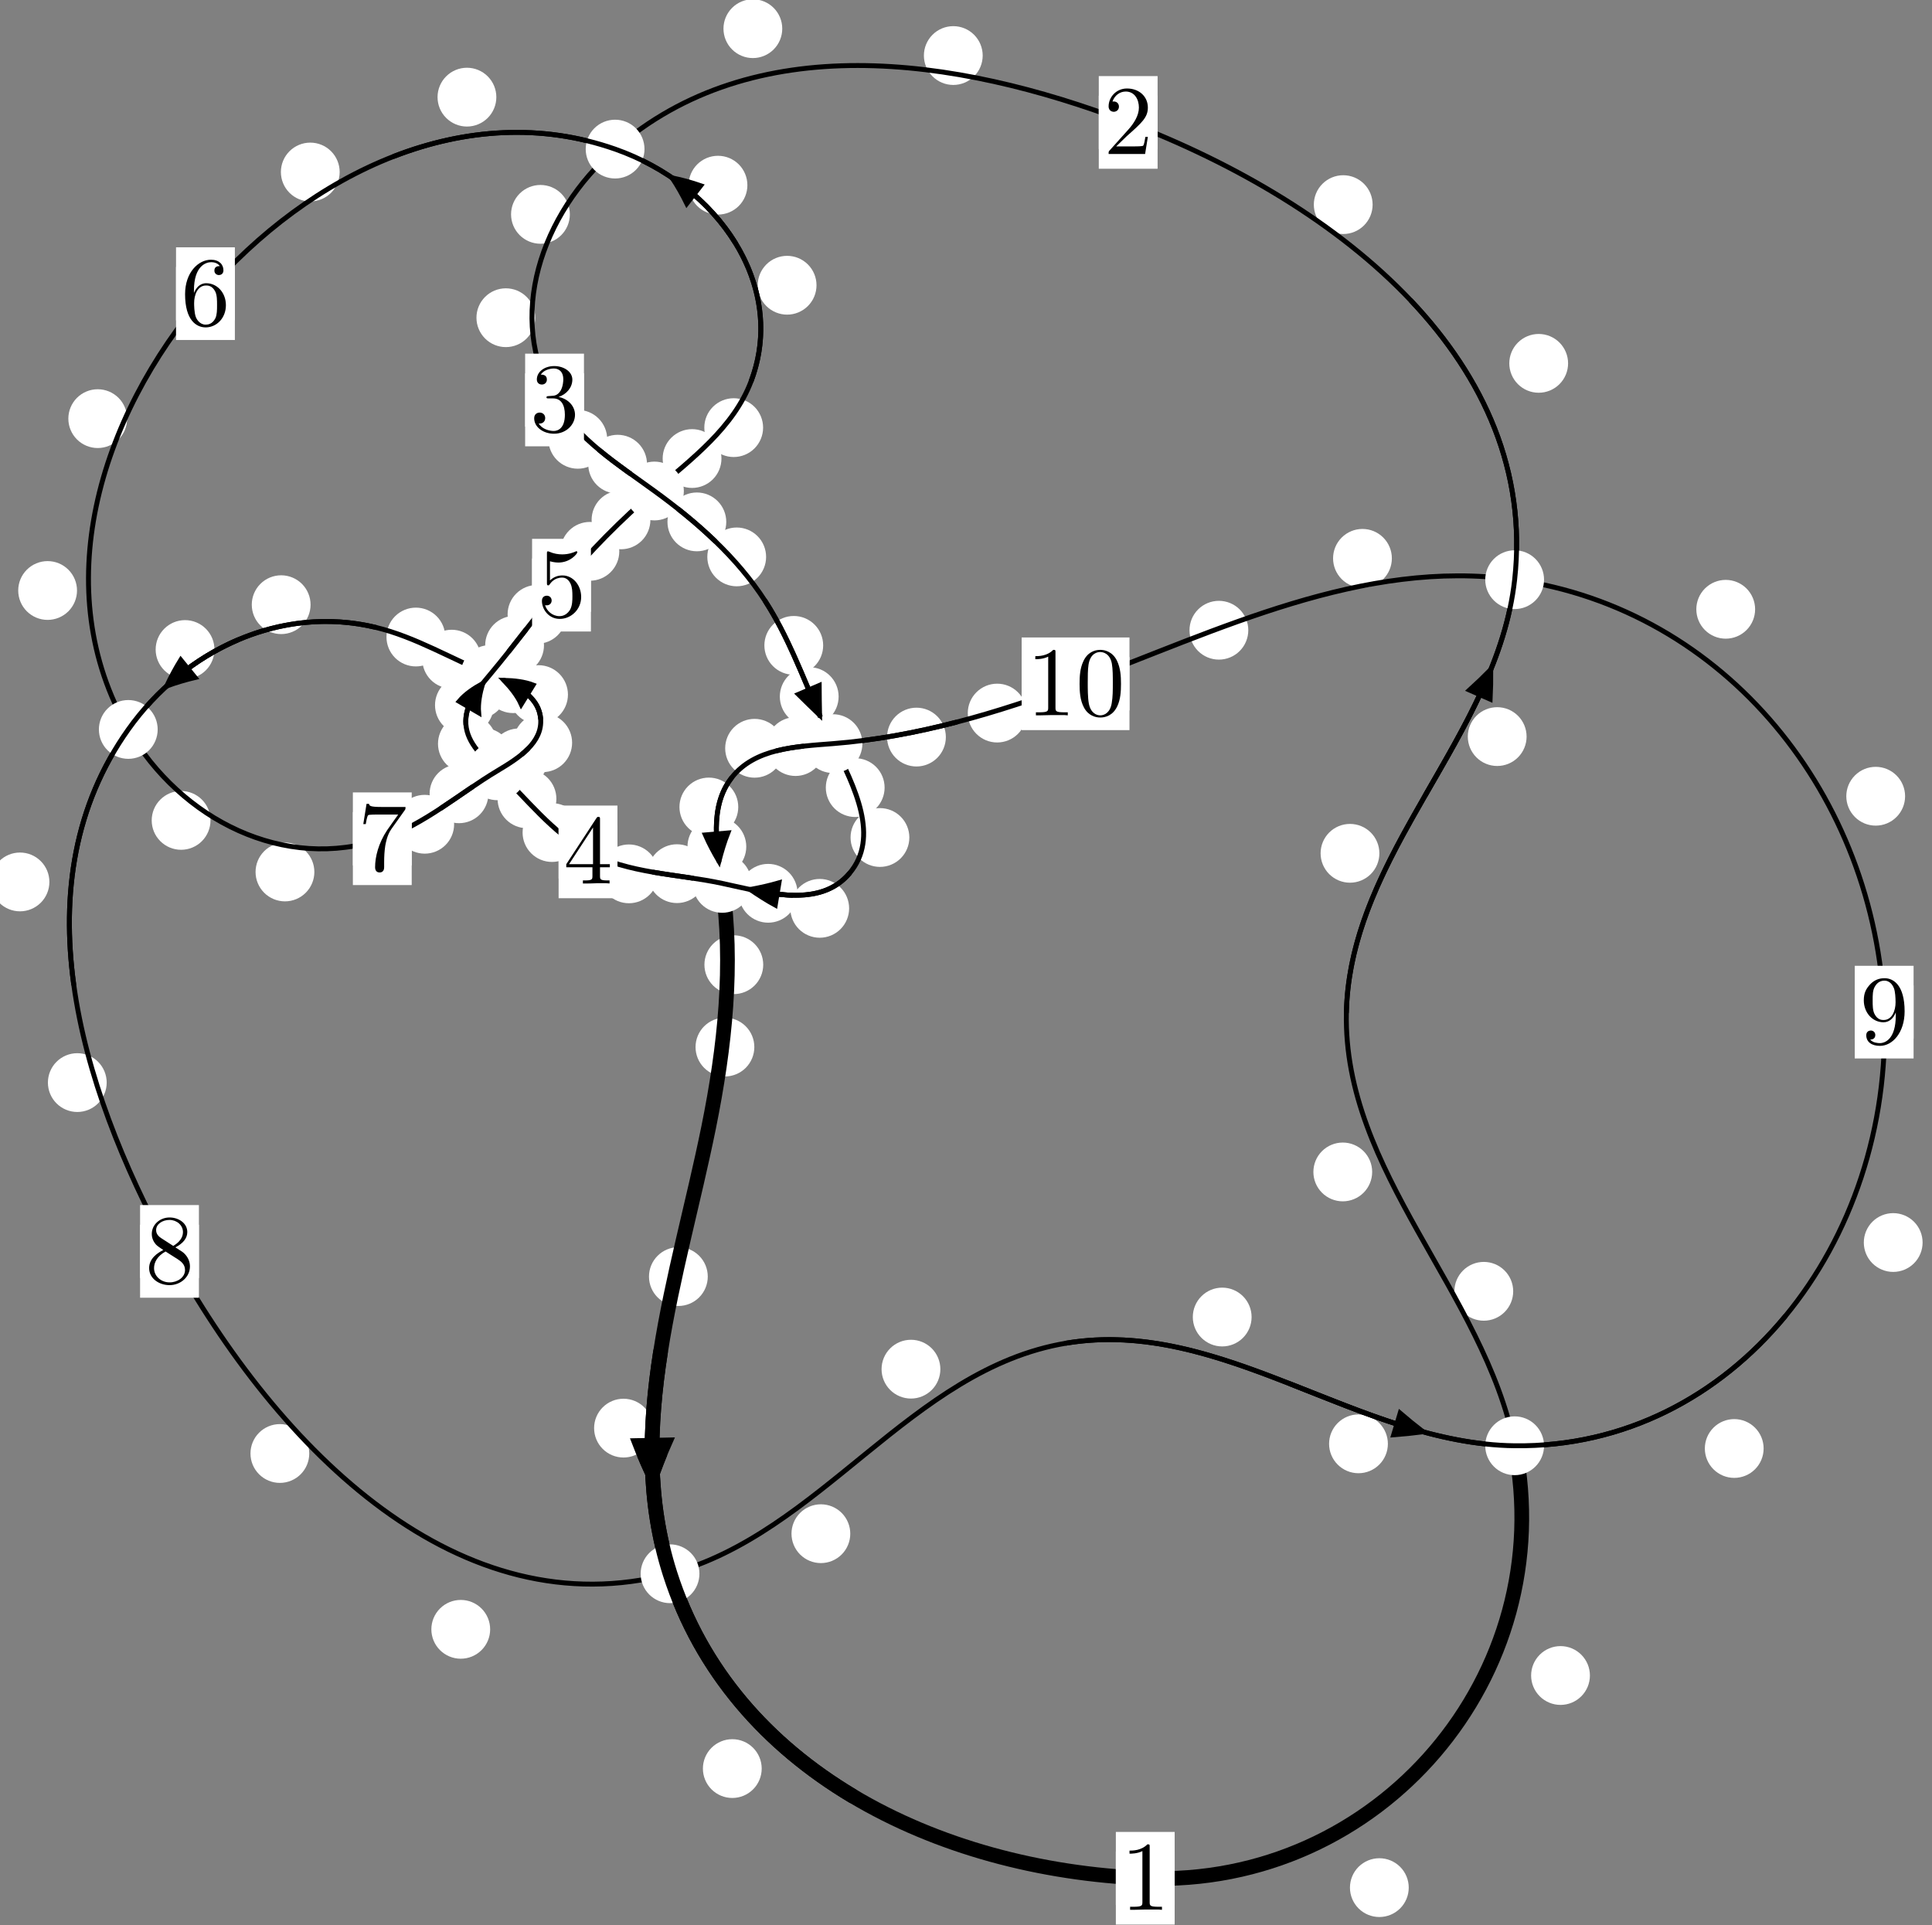 <?xml version="1.0"?>
<!-- Created by MetaPost 1.999 on 2021.07.05:2356 -->
<svg version="1.1" xmlns="http://www.w3.org/2000/svg" xmlns:xlink="http://www.w3.org/1999/xlink" width="196.434" height="195.758" viewBox="0 0 196.434 195.758">
<rect x="0" y="0" width="196.434" height="195.758" fill="#808080" stroke="none"/>
<!-- Original BoundingBox: -154.955902 -48.684326 41.478226 147.073975 -->
  <defs>
    <g transform="scale(0.01,0.01)" id="GLYPHcmr10_48">
      <path style="fill-rule: evenodd;" d="M460 -320C460 -400,455 -480,420 -554C374 -650,292 -666,250 -666C190 -666,117 -640,76 -547C44 -478,39 -400,39 -320C39 -245,43 -155,84 -79C127 2,200 22,249 22C303 22,379 1,423 -94C455 -163,460 -241,460 -320M249 -0C210 -0,151 -25,133 -121C122 -181,122 -273,122 -332C122 -396,122 -462,130 -516C149 -635,224 -644,249 -644C282 -644,348 -626,367 -527C377 -471,377 -395,377 -332C377 -257,377 -189,366 -125C351 -30,294 -0,249 -0"></path>
    </g>
    <g transform="scale(0.01,0.01)" id="GLYPHcmr10_49">
      <path style="fill-rule: evenodd;" d="M294 -640C294 -664,294 -666,271 -666C209 -602,121 -602,89 -602L89 -571C109 -571,168 -571,220 -597L220 -79C220 -43,217 -31,127 -31L95 -31L95 -0L257 -0L130 -3L217 -3L257 -3L297 -3L384 -3L419 -0L419 -31L387 -31C297 -31,294 -42,294 -79"></path>
    </g>
    <g transform="scale(0.01,0.01)" id="GLYPHcmr10_50">
      <path style="fill-rule: evenodd;" d="M127 -77L233 -180C389 -318,449 -372,449 -472C449 -586,359 -666,237 -666C124 -666,50 -574,50 -485C50 -429,100 -429,103 -429C120 -429,155 -441,155 -482C155 -508,137 -534,102 -534C94 -534,92 -534,89 -533C112 -598,166 -635,224 -635C315 -635,358 -554,358 -472C358 -392,308 -313,253 -251L61 -37C50 -26,50 -24,50 -0L421 -0L449 -174L424 -174C419 -144,412 -100,402 -85C395 -77,329 -77,307 -77"></path>
    </g>
    <g transform="scale(0.01,0.01)" id="GLYPHcmr10_51">
      <path style="fill-rule: evenodd;" d="M290 -352C372 -379,430 -449,430 -528C430 -610,342 -666,246 -666C145 -666,69 -606,69 -530C69 -497,91 -478,120 -478C151 -478,171 -500,171 -529C171 -579,124 -579,109 -579C140 -628,206 -641,242 -641C283 -641,338 -619,338 -529C338 -517,336 -459,310 -415C280 -367,246 -364,221 -363C213 -362,189 -360,182 -360C174 -359,167 -358,167 -348C167 -337,174 -337,191 -337L235 -337C317 -337,354 -269,354 -171C354 -35,285 -6,241 -6C198 -6,123 -23,88 -82C123 -77,154 -99,154 -137C154 -173,127 -193,98 -193C74 -193,42 -179,42 -135C42 -44,135 22,244 22C366 22,457 -69,457 -171C457 -253,394 -331,290 -352"></path>
    </g>
    <g transform="scale(0.01,0.01)" id="GLYPHcmr10_52">
      <path style="fill-rule: evenodd;" d="M294 -165L294 -78C294 -42,292 -31,218 -31L197 -31L197 -0L332 -0L238 -3L290 -3L332 -3L374 -3L427 -3L468 -0L468 -31L447 -31C373 -31,371 -42,371 -78L371 -165L471 -165L471 -196L371 -196L371 -651C371 -671,371 -677,355 -677C346 -677,343 -677,335 -665L28 -196L28 -165M300 -196L56 -196L300 -569"></path>
    </g>
    <g transform="scale(0.01,0.01)" id="GLYPHcmr10_53">
      <path style="fill-rule: evenodd;" d="M449 -201C449 -320,367 -420,259 -420C211 -420,168 -404,132 -369L132 -564C152 -558,185 -551,217 -551C340 -551,410 -642,410 -655C410 -661,407 -666,400 -666C399 -666,397 -666,392 -663C372 -654,323 -634,256 -634C216 -634,170 -641,123 -662C115 -665,113 -665,111 -665C101 -665,101 -657,101 -641L101 -345C101 -327,101 -319,115 -319C122 -319,124 -322,128 -328C139 -344,176 -398,257 -398C309 -398,334 -352,342 -334C358 -297,360 -258,360 -208C360 -173,360 -113,336 -71C312 -32,275 -6,229 -6C156 -6,99 -59,82 -118C85 -117,88 -116,99 -116C132 -116,149 -141,149 -165C149 -189,132 -214,99 -214C85 -214,50 -207,50 -161C50 -75,119 22,231 22C347 22,449 -74,449 -201"></path>
    </g>
    <g transform="scale(0.01,0.01)" id="GLYPHcmr10_54">
      <path style="fill-rule: evenodd;" d="M132 -328L132 -352C132 -605,256 -641,307 -641C331 -641,373 -635,395 -601C380 -601,340 -601,340 -556C340 -525,364 -510,386 -510C402 -510,432 -519,432 -558C432 -618,388 -666,305 -666C177 -666,42 -537,42 -316C42 -49,158 22,251 22C362 22,457 -72,457 -204C457 -331,368 -427,257 -427C189 -427,152 -376,132 -328M251 -6C188 -6,158 -66,152 -81C134 -128,134 -208,134 -226C134 -304,166 -404,256 -404C272 -404,318 -404,349 -342C367 -305,367 -254,367 -205C367 -157,367 -107,350 -71C320 -11,274 -6,251 -6"></path>
    </g>
    <g transform="scale(0.01,0.01)" id="GLYPHcmr10_55">
      <path style="fill-rule: evenodd;" d="M476 -609C485 -621,485 -623,485 -644L242 -644C120 -644,118 -657,114 -676L89 -676L56 -470L81 -470C84 -486,93 -549,106 -561C113 -567,191 -567,204 -567L411 -567C400 -551,321 -442,299 -409C209 -274,176 -135,176 -33C176 -23,176 22,222 22C268 22,268 -23,268 -33L268 -84C268 -139,271 -194,279 -248C283 -271,297 -357,341 -419"></path>
    </g>
    <g transform="scale(0.01,0.01)" id="GLYPHcmr10_56">
      <path style="fill-rule: evenodd;" d="M163 -457C117 -487,113 -521,113 -538C113 -599,178 -641,249 -641C322 -641,386 -589,386 -517C386 -460,347 -412,287 -377M309 -362C381 -399,430 -451,430 -517C430 -609,341 -666,250 -666C150 -666,69 -592,69 -499C69 -481,71 -436,113 -389C124 -377,161 -352,186 -335C128 -306,42 -250,42 -151C42 -45,144 22,249 22C362 22,457 -61,457 -168C457 -204,446 -249,408 -291C389 -312,373 -322,309 -362M209 -320L332 -242C360 -223,407 -193,407 -132C407 -58,332 -6,250 -6C164 -6,92 -68,92 -151C92 -209,124 -273,209 -320"></path>
    </g>
    <g transform="scale(0.01,0.01)" id="GLYPHcmr10_57">
      <path style="fill-rule: evenodd;" d="M367 -318L367 -286C367 -52,263 -6,205 -6C188 -6,134 -8,107 -42C151 -42,159 -71,159 -88C159 -119,135 -134,113 -134C97 -134,67 -125,67 -86C67 -19,121 22,206 22C335 22,457 -114,457 -329C457 -598,342 -666,253 -666C198 -666,149 -648,106 -603C65 -558,42 -516,42 -441C42 -316,130 -218,242 -218C303 -218,344 -260,367 -318M243 -241C227 -241,181 -241,150 -304C132 -341,132 -391,132 -440C132 -494,132 -541,153 -578C180 -628,218 -641,253 -641C299 -641,332 -607,349 -562C361 -530,365 -467,365 -421C365 -338,331 -241,243 -241"></path>
    </g>
  </defs>
  <path d="M143.232 191.927C143.232 191.134,142.917 190.374,142.357 189.813C141.796 189.253,141.036 188.938,140.244 188.938C139.451 188.938,138.691 189.253,138.13 189.813C137.57 190.374,137.255 191.134,137.255 191.927C137.255 192.719,137.57 193.479,138.13 194.04C138.691 194.6,139.451 194.915,140.244 194.915C141.036 194.915,141.796 194.6,142.357 194.04C142.917 193.479,143.232 192.719,143.232 191.927Z" style="fill: rgb(100%,100%,100%);stroke: none;"></path>
  <path d="M119.431 190.974C119.431 190.181,119.117 189.421,118.556 188.861C117.996 188.3,117.235 187.985,116.443 187.985C115.65 187.985,114.89 188.3,114.329 188.861C113.769 189.421,113.454 190.181,113.454 190.974C113.454 191.767,113.769 192.527,114.329 193.087C114.89 193.648,115.65 193.963,116.443 193.963C117.235 193.963,117.996 193.648,118.556 193.087C119.117 192.527,119.431 191.767,119.431 190.974Z" style="fill: rgb(100%,100%,100%);stroke: none;"></path>
  <path d="M153.853 131.295C153.853 130.502,153.538 129.742,152.977 129.182C152.417 128.621,151.657 128.306,150.864 128.306C150.071 128.306,149.311 128.621,148.751 129.182C148.19 129.742,147.875 130.502,147.875 131.295C147.875 132.088,148.19 132.848,148.751 133.408C149.311 133.969,150.071 134.284,150.864 134.284C151.657 134.284,152.417 133.969,152.977 133.408C153.538 132.848,153.853 132.088,153.853 131.295Z" style="fill: rgb(100%,100%,100%);stroke: none;"></path>
  <path d="M161.653 170.359C161.653 169.566,161.338 168.806,160.777 168.246C160.217 167.685,159.457 167.37,158.664 167.37C157.871 167.37,157.111 167.685,156.551 168.246C155.99 168.806,155.675 169.566,155.675 170.359C155.675 171.152,155.99 171.912,156.551 172.472C157.111 173.033,157.871 173.348,158.664 173.348C159.457 173.348,160.217 173.033,160.777 172.472C161.338 171.912,161.653 171.152,161.653 170.359Z" style="fill: rgb(100%,100%,100%);stroke: none;"></path>
  <path d="M140.247 86.761C140.247 85.969,139.932 85.209,139.372 84.648C138.811 84.088,138.051 83.773,137.259 83.773C136.466 83.773,135.706 84.088,135.145 84.648C134.585 85.209,134.27 85.969,134.27 86.761C134.27 87.554,134.585 88.314,135.145 88.875C135.706 89.435,136.466 89.75,137.259 89.75C138.051 89.75,138.811 89.435,139.372 88.875C139.932 88.314,140.247 87.554,140.247 86.761Z" style="fill: rgb(100%,100%,100%);stroke: none;"></path>
  <path d="M139.514 119.159C139.514 118.366,139.199 117.606,138.639 117.045C138.078 116.485,137.318 116.17,136.525 116.17C135.733 116.17,134.973 116.485,134.412 117.045C133.852 117.606,133.537 118.366,133.537 119.159C133.537 119.951,133.852 120.712,134.412 121.272C134.973 121.833,135.733 122.147,136.525 122.147C137.318 122.147,138.078 121.833,138.639 121.272C139.199 120.712,139.514 119.951,139.514 119.159Z" style="fill: rgb(100%,100%,100%);stroke: none;"></path>
  <path d="M159.434 36.944C159.434 36.152,159.119 35.392,158.558 34.831C157.998 34.271,157.238 33.956,156.445 33.956C155.652 33.956,154.892 34.271,154.332 34.831C153.771 35.392,153.456 36.152,153.456 36.944C153.456 37.737,153.771 38.497,154.332 39.058C154.892 39.618,155.652 39.933,156.445 39.933C157.238 39.933,157.998 39.618,158.558 39.058C159.119 38.497,159.434 37.737,159.434 36.944Z" style="fill: rgb(100%,100%,100%);stroke: none;"></path>
  <path d="M155.215 74.894C155.215 74.101,154.9 73.341,154.34 72.78C153.779 72.22,153.019 71.905,152.227 71.905C151.434 71.905,150.674 72.22,150.113 72.78C149.553 73.341,149.238 74.101,149.238 74.894C149.238 75.686,149.553 76.447,150.113 77.007C150.674 77.568,151.434 77.882,152.227 77.882C153.019 77.882,153.779 77.568,154.34 77.007C154.9 76.447,155.215 75.686,155.215 74.894Z" style="fill: rgb(100%,100%,100%);stroke: none;"></path>
  <path d="M99.914 5.648C99.914 4.855,99.599 4.095,99.038 3.535C98.478 2.974,97.718 2.659,96.925 2.659C96.132 2.659,95.372 2.974,94.812 3.535C94.251 4.095,93.936 4.855,93.936 5.648C93.936 6.441,94.251 7.201,94.812 7.761C95.372 8.322,96.132 8.637,96.925 8.637C97.718 8.637,98.478 8.322,99.038 7.761C99.599 7.201,99.914 6.441,99.914 5.648Z" style="fill: rgb(100%,100%,100%);stroke: none;"></path>
  <path d="M139.56 20.805C139.56 20.013,139.245 19.253,138.684 18.692C138.124 18.132,137.364 17.817,136.571 17.817C135.778 17.817,135.018 18.132,134.458 18.692C133.897 19.253,133.582 20.013,133.582 20.805C133.582 21.598,133.897 22.358,134.458 22.919C135.018 23.479,135.778 23.794,136.571 23.794C137.364 23.794,138.124 23.479,138.684 22.919C139.245 22.358,139.56 21.598,139.56 20.805Z" style="fill: rgb(100%,100%,100%);stroke: none;"></path>
  <path d="M57.939 21.795C57.939 21.002,57.624 20.242,57.063 19.681C56.503 19.121,55.743 18.806,54.95 18.806C54.157 18.806,53.397 19.121,52.837 19.681C52.276 20.242,51.961 21.002,51.961 21.795C51.961 22.587,52.276 23.347,52.837 23.908C53.397 24.468,54.157 24.783,54.95 24.783C55.743 24.783,56.503 24.468,57.063 23.908C57.624 23.347,57.939 22.587,57.939 21.795Z" style="fill: rgb(100%,100%,100%);stroke: none;"></path>
  <path d="M79.535 2.915C79.535 2.122,79.22 1.362,78.66 0.801C78.099 0.241,77.339 -0.074,76.547 -0.074C75.754 -0.074,74.994 0.241,74.433 0.801C73.873 1.362,73.558 2.122,73.558 2.915C73.558 3.707,73.873 4.468,74.433 5.028C74.994 5.589,75.754 5.904,76.547 5.904C77.339 5.904,78.099 5.589,78.66 5.028C79.22 4.468,79.535 3.707,79.535 2.915Z" style="fill: rgb(100%,100%,100%);stroke: none;"></path>
  <path d="M61.738 44.667C61.738 43.874,61.423 43.114,60.863 42.554C60.302 41.993,59.542 41.678,58.749 41.678C57.957 41.678,57.196 41.993,56.636 42.554C56.075 43.114,55.76 43.874,55.76 44.667C55.76 45.46,56.075 46.22,56.636 46.78C57.196 47.341,57.957 47.656,58.749 47.656C59.542 47.656,60.302 47.341,60.863 46.78C61.423 46.22,61.738 45.46,61.738 44.667Z" style="fill: rgb(100%,100%,100%);stroke: none;"></path>
  <path d="M54.421 32.303C54.421 31.511,54.106 30.751,53.545 30.19C52.985 29.63,52.225 29.315,51.432 29.315C50.639 29.315,49.879 29.63,49.319 30.19C48.758 30.751,48.443 31.511,48.443 32.303C48.443 33.096,48.758 33.856,49.319 34.417C49.879 34.977,50.639 35.292,51.432 35.292C52.225 35.292,52.985 34.977,53.545 34.417C54.106 33.856,54.421 33.096,54.421 32.303Z" style="fill: rgb(100%,100%,100%);stroke: none;"></path>
  <path d="M73.842 53.063C73.842 52.27,73.527 51.51,72.966 50.95C72.406 50.389,71.646 50.074,70.853 50.074C70.06 50.074,69.3 50.389,68.74 50.95C68.179 51.51,67.864 52.27,67.864 53.063C67.864 53.856,68.179 54.616,68.74 55.176C69.3 55.737,70.06 56.052,70.853 56.052C71.646 56.052,72.406 55.737,72.966 55.176C73.527 54.616,73.842 53.856,73.842 53.063Z" style="fill: rgb(100%,100%,100%);stroke: none;"></path>
  <path d="M65.785 47.198C65.785 46.405,65.47 45.645,64.91 45.085C64.349 44.524,63.589 44.209,62.796 44.209C62.004 44.209,61.244 44.524,60.683 45.085C60.123 45.645,59.808 46.405,59.808 47.198C59.808 47.991,60.123 48.751,60.683 49.311C61.244 49.872,62.004 50.187,62.796 50.187C63.589 50.187,64.349 49.872,64.91 49.311C65.47 48.751,65.785 47.991,65.785 47.198Z" style="fill: rgb(100%,100%,100%);stroke: none;"></path>
  <path d="M83.695 65.62C83.695 64.827,83.381 64.067,82.82 63.507C82.26 62.946,81.499 62.631,80.707 62.631C79.914 62.631,79.154 62.946,78.593 63.507C78.033 64.067,77.718 64.827,77.718 65.62C77.718 66.413,78.033 67.173,78.593 67.733C79.154 68.294,79.914 68.609,80.707 68.609C81.499 68.609,82.26 68.294,82.82 67.733C83.381 67.173,83.695 66.413,83.695 65.62Z" style="fill: rgb(100%,100%,100%);stroke: none;"></path>
  <path d="M77.893 56.624C77.893 55.831,77.578 55.071,77.018 54.51C76.457 53.95,75.697 53.635,74.904 53.635C74.112 53.635,73.351 53.95,72.791 54.51C72.23 55.071,71.916 55.831,71.916 56.624C71.916 57.416,72.23 58.177,72.791 58.737C73.351 59.297,74.112 59.612,74.904 59.612C75.697 59.612,76.457 59.297,77.018 58.737C77.578 58.177,77.893 57.416,77.893 56.624Z" style="fill: rgb(100%,100%,100%);stroke: none;"></path>
  <path d="M89.941 80.081C89.941 79.288,89.626 78.528,89.066 77.967C88.505 77.407,87.745 77.092,86.952 77.092C86.16 77.092,85.399 77.407,84.839 77.967C84.279 78.528,83.964 79.288,83.964 80.081C83.964 80.873,84.279 81.633,84.839 82.194C85.399 82.754,86.16 83.069,86.952 83.069C87.745 83.069,88.505 82.754,89.066 82.194C89.626 81.633,89.941 80.873,89.941 80.081Z" style="fill: rgb(100%,100%,100%);stroke: none;"></path>
  <path d="M85.266 70.825C85.266 70.032,84.951 69.272,84.39 68.711C83.83 68.151,83.07 67.836,82.277 67.836C81.484 67.836,80.724 68.151,80.163 68.711C79.603 69.272,79.288 70.032,79.288 70.825C79.288 71.617,79.603 72.378,80.163 72.938C80.724 73.498,81.484 73.813,82.277 73.813C83.07 73.813,83.83 73.498,84.39 72.938C84.951 72.378,85.266 71.617,85.266 70.825Z" style="fill: rgb(100%,100%,100%);stroke: none;"></path>
  <path d="M86.334 92.357C86.334 91.564,86.019 90.804,85.458 90.243C84.898 89.683,84.138 89.368,83.345 89.368C82.552 89.368,81.792 89.683,81.232 90.243C80.671 90.804,80.356 91.564,80.356 92.357C80.356 93.149,80.671 93.91,81.232 94.47C81.792 95.03,82.552 95.345,83.345 95.345C84.138 95.345,84.898 95.03,85.458 94.47C86.019 93.91,86.334 93.149,86.334 92.357Z" style="fill: rgb(100%,100%,100%);stroke: none;"></path>
  <path d="M92.457 85.154C92.457 84.361,92.142 83.601,91.582 83.041C91.021 82.48,90.261 82.165,89.468 82.165C88.676 82.165,87.915 82.48,87.355 83.041C86.794 83.601,86.48 84.361,86.48 85.154C86.48 85.947,86.794 86.707,87.355 87.267C87.915 87.828,88.676 88.143,89.468 88.143C90.261 88.143,91.021 87.828,91.582 87.267C92.142 86.707,92.457 85.947,92.457 85.154Z" style="fill: rgb(100%,100%,100%);stroke: none;"></path>
  <path d="M71.817 88.831C71.817 88.038,71.503 87.278,70.942 86.717C70.382 86.157,69.621 85.842,68.829 85.842C68.036 85.842,67.276 86.157,66.715 86.717C66.155 87.278,65.84 88.038,65.84 88.831C65.84 89.623,66.155 90.383,66.715 90.944C67.276 91.504,68.036 91.819,68.829 91.819C69.621 91.819,70.382 91.504,70.942 90.944C71.503 90.383,71.817 89.623,71.817 88.831Z" style="fill: rgb(100%,100%,100%);stroke: none;"></path>
  <path d="M81.092 90.826C81.092 90.034,80.777 89.274,80.217 88.713C79.656 88.153,78.896 87.838,78.103 87.838C77.311 87.838,76.55 88.153,75.99 88.713C75.429 89.274,75.114 90.034,75.114 90.826C75.114 91.619,75.429 92.379,75.99 92.94C76.55 93.5,77.311 93.815,78.103 93.815C78.896 93.815,79.656 93.5,80.217 92.94C80.777 92.379,81.092 91.619,81.092 90.826Z" style="fill: rgb(100%,100%,100%);stroke: none;"></path>
  <path d="M59.112 84.651C59.112 83.858,58.797 83.098,58.236 82.537C57.676 81.977,56.916 81.662,56.123 81.662C55.33 81.662,54.57 81.977,54.01 82.537C53.449 83.098,53.134 83.858,53.134 84.651C53.134 85.443,53.449 86.204,54.01 86.764C54.57 87.325,55.33 87.639,56.123 87.639C56.916 87.639,57.676 87.325,58.236 86.764C58.797 86.204,59.112 85.443,59.112 84.651Z" style="fill: rgb(100%,100%,100%);stroke: none;"></path>
  <path d="M66.933 88.85C66.933 88.057,66.619 87.297,66.058 86.736C65.498 86.176,64.737 85.861,63.945 85.861C63.152 85.861,62.392 86.176,61.831 86.736C61.271 87.297,60.956 88.057,60.956 88.85C60.956 89.642,61.271 90.402,61.831 90.963C62.392 91.523,63.152 91.838,63.945 91.838C64.737 91.838,65.498 91.523,66.058 90.963C66.619 90.402,66.933 89.642,66.933 88.85Z" style="fill: rgb(100%,100%,100%);stroke: none;"></path>
  <path d="M52.121 77.013C52.121 76.22,51.806 75.46,51.245 74.9C50.685 74.339,49.925 74.024,49.132 74.024C48.339 74.024,47.579 74.339,47.019 74.9C46.458 75.46,46.143 76.22,46.143 77.013C46.143 77.806,46.458 78.566,47.019 79.126C47.579 79.687,48.339 80.002,49.132 80.002C49.925 80.002,50.685 79.687,51.245 79.126C51.806 78.566,52.121 77.806,52.121 77.013Z" style="fill: rgb(100%,100%,100%);stroke: none;"></path>
  <path d="M56.569 81.221C56.569 80.429,56.254 79.669,55.694 79.108C55.133 78.548,54.373 78.233,53.58 78.233C52.788 78.233,52.027 78.548,51.467 79.108C50.906 79.669,50.591 80.429,50.591 81.221C50.591 82.014,50.906 82.774,51.467 83.335C52.027 83.895,52.788 84.21,53.58 84.21C54.373 84.21,55.133 83.895,55.694 83.335C56.254 82.774,56.569 82.014,56.569 81.221Z" style="fill: rgb(100%,100%,100%);stroke: none;"></path>
  <path d="M50.207 71.699C50.207 70.906,49.893 70.146,49.332 69.585C48.772 69.025,48.011 68.71,47.219 68.71C46.426 68.71,45.666 69.025,45.105 69.585C44.545 70.146,44.23 70.906,44.23 71.699C44.23 72.491,44.545 73.252,45.105 73.812C45.666 74.373,46.426 74.688,47.219 74.688C48.011 74.688,48.772 74.373,49.332 73.812C49.893 73.252,50.207 72.491,50.207 71.699Z" style="fill: rgb(100%,100%,100%);stroke: none;"></path>
  <path d="M50.51 75.622C50.51 74.83,50.195 74.07,49.635 73.509C49.074 72.949,48.314 72.634,47.522 72.634C46.729 72.634,45.969 72.949,45.408 73.509C44.848 74.07,44.533 74.83,44.533 75.622C44.533 76.415,44.848 77.175,45.408 77.736C45.969 78.296,46.729 78.611,47.522 78.611C48.314 78.611,49.074 78.296,49.635 77.736C50.195 77.175,50.51 76.415,50.51 75.622Z" style="fill: rgb(100%,100%,100%);stroke: none;"></path>
  <path d="M55.309 65.61C55.309 64.818,54.994 64.058,54.434 63.497C53.873 62.937,53.113 62.622,52.32 62.622C51.527 62.622,50.767 62.937,50.207 63.497C49.646 64.058,49.331 64.818,49.331 65.61C49.331 66.403,49.646 67.163,50.207 67.724C50.767 68.284,51.527 68.599,52.32 68.599C53.113 68.599,53.873 68.284,54.434 67.724C54.994 67.163,55.309 66.403,55.309 65.61Z" style="fill: rgb(100%,100%,100%);stroke: none;"></path>
  <path d="M51.554 70.083C51.554 69.29,51.24 68.53,50.679 67.969C50.119 67.409,49.358 67.094,48.566 67.094C47.773 67.094,47.013 67.409,46.452 67.969C45.892 68.53,45.577 69.29,45.577 70.083C45.577 70.875,45.892 71.636,46.452 72.196C47.013 72.757,47.773 73.071,48.566 73.071C49.358 73.071,50.119 72.757,50.679 72.196C51.24 71.636,51.554 70.875,51.554 70.083Z" style="fill: rgb(100%,100%,100%);stroke: none;"></path>
  <path d="M62.966 56.057C62.966 55.264,62.651 54.504,62.09 53.944C61.53 53.383,60.77 53.068,59.977 53.068C59.184 53.068,58.424 53.383,57.864 53.944C57.303 54.504,56.988 55.264,56.988 56.057C56.988 56.85,57.303 57.61,57.864 58.17C58.424 58.731,59.184 59.046,59.977 59.046C60.77 59.046,61.53 58.731,62.09 58.17C62.651 57.61,62.966 56.85,62.966 56.057Z" style="fill: rgb(100%,100%,100%);stroke: none;"></path>
  <path d="M57.587 62.468C57.587 61.675,57.272 60.915,56.712 60.355C56.151 59.794,55.391 59.479,54.599 59.479C53.806 59.479,53.046 59.794,52.485 60.355C51.925 60.915,51.61 61.675,51.61 62.468C51.61 63.261,51.925 64.021,52.485 64.581C53.046 65.142,53.806 65.457,54.599 65.457C55.391 65.457,56.151 65.142,56.712 64.581C57.272 64.021,57.587 63.261,57.587 62.468Z" style="fill: rgb(100%,100%,100%);stroke: none;"></path>
  <path d="M73.353 46.622C73.353 45.83,73.039 45.069,72.478 44.509C71.918 43.949,71.157 43.634,70.365 43.634C69.572 43.634,68.812 43.949,68.251 44.509C67.691 45.069,67.376 45.83,67.376 46.622C67.376 47.415,67.691 48.175,68.251 48.736C68.812 49.296,69.572 49.611,70.365 49.611C71.157 49.611,71.918 49.296,72.478 48.736C73.039 48.175,73.353 47.415,73.353 46.622Z" style="fill: rgb(100%,100%,100%);stroke: none;"></path>
  <path d="M66.129 52.858C66.129 52.066,65.814 51.306,65.254 50.745C64.693 50.185,63.933 49.87,63.14 49.87C62.348 49.87,61.588 50.185,61.027 50.745C60.467 51.306,60.152 52.066,60.152 52.858C60.152 53.651,60.467 54.411,61.027 54.972C61.588 55.532,62.348 55.847,63.14 55.847C63.933 55.847,64.693 55.532,65.254 54.972C65.814 54.411,66.129 53.651,66.129 52.858Z" style="fill: rgb(100%,100%,100%);stroke: none;"></path>
  <path d="M83.018 29.002C83.018 28.209,82.703 27.449,82.143 26.889C81.582 26.328,80.822 26.013,80.03 26.013C79.237 26.013,78.477 26.328,77.916 26.889C77.356 27.449,77.041 28.209,77.041 29.002C77.041 29.795,77.356 30.555,77.916 31.115C78.477 31.676,79.237 31.991,80.03 31.991C80.822 31.991,81.582 31.676,82.143 31.115C82.703 30.555,83.018 29.795,83.018 29.002Z" style="fill: rgb(100%,100%,100%);stroke: none;"></path>
  <path d="M77.587 43.48C77.587 42.687,77.272 41.927,76.712 41.366C76.151 40.806,75.391 40.491,74.598 40.491C73.806 40.491,73.046 40.806,72.485 41.366C71.925 41.927,71.61 42.687,71.61 43.48C71.61 44.272,71.925 45.032,72.485 45.593C73.046 46.153,73.806 46.468,74.598 46.468C75.391 46.468,76.151 46.153,76.712 45.593C77.272 45.032,77.587 44.272,77.587 43.48Z" style="fill: rgb(100%,100%,100%);stroke: none;"></path>
  <path d="M50.465 9.877C50.465 9.084,50.15 8.324,49.59 7.764C49.029 7.203,48.269 6.888,47.476 6.888C46.684 6.888,45.923 7.203,45.363 7.764C44.802 8.324,44.487 9.084,44.487 9.877C44.487 10.67,44.802 11.43,45.363 11.99C45.923 12.551,46.684 12.866,47.476 12.866C48.269 12.866,49.029 12.551,49.59 11.99C50.15 11.43,50.465 10.67,50.465 9.877Z" style="fill: rgb(100%,100%,100%);stroke: none;"></path>
  <path d="M75.99 18.829C75.99 18.036,75.675 17.276,75.115 16.715C74.554 16.155,73.794 15.84,73.001 15.84C72.208 15.84,71.448 16.155,70.888 16.715C70.327 17.276,70.012 18.036,70.012 18.829C70.012 19.621,70.327 20.381,70.888 20.942C71.448 21.502,72.208 21.817,73.001 21.817C73.794 21.817,74.554 21.502,75.115 20.942C75.675 20.381,75.99 19.621,75.99 18.829Z" style="fill: rgb(100%,100%,100%);stroke: none;"></path>
  <path d="M12.926 42.565C12.926 41.773,12.611 41.013,12.051 40.452C11.49 39.892,10.73 39.577,9.937 39.577C9.145 39.577,8.385 39.892,7.824 40.452C7.264 41.013,6.949 41.773,6.949 42.565C6.949 43.358,7.264 44.118,7.824 44.679C8.385 45.239,9.145 45.554,9.937 45.554C10.73 45.554,11.49 45.239,12.051 44.679C12.611 44.118,12.926 43.358,12.926 42.565Z" style="fill: rgb(100%,100%,100%);stroke: none;"></path>
  <path d="M34.536 17.49C34.536 16.698,34.221 15.937,33.661 15.377C33.1 14.816,32.34 14.501,31.547 14.501C30.755 14.501,29.995 14.816,29.434 15.377C28.874 15.937,28.559 16.698,28.559 17.49C28.559 18.283,28.874 19.043,29.434 19.604C29.995 20.164,30.755 20.479,31.547 20.479C32.34 20.479,33.1 20.164,33.661 19.604C34.221 19.043,34.536 18.283,34.536 17.49Z" style="fill: rgb(100%,100%,100%);stroke: none;"></path>
  <path d="M21.402 83.414C21.402 82.621,21.087 81.861,20.526 81.301C19.966 80.74,19.206 80.425,18.413 80.425C17.62 80.425,16.86 80.74,16.3 81.301C15.739 81.861,15.424 82.621,15.424 83.414C15.424 84.207,15.739 84.967,16.3 85.527C16.86 86.088,17.62 86.403,18.413 86.403C19.206 86.403,19.966 86.088,20.526 85.527C21.087 84.967,21.402 84.207,21.402 83.414Z" style="fill: rgb(100%,100%,100%);stroke: none;"></path>
  <path d="M7.83 60.04C7.83 59.248,7.515 58.487,6.954 57.927C6.394 57.366,5.633 57.051,4.841 57.051C4.048 57.051,3.288 57.366,2.727 57.927C2.167 58.487,1.852 59.248,1.852 60.04C1.852 60.833,2.167 61.593,2.727 62.154C3.288 62.714,4.048 63.029,4.841 63.029C5.633 63.029,6.394 62.714,6.954 62.154C7.515 61.593,7.83 60.833,7.83 60.04Z" style="fill: rgb(100%,100%,100%);stroke: none;"></path>
  <path d="M46.172 83.807C46.172 83.014,45.857 82.254,45.296 81.694C44.736 81.133,43.976 80.818,43.183 80.818C42.39 80.818,41.63 81.133,41.07 81.694C40.509 82.254,40.194 83.014,40.194 83.807C40.194 84.6,40.509 85.36,41.07 85.92C41.63 86.481,42.39 86.796,43.183 86.796C43.976 86.796,44.736 86.481,45.296 85.92C45.857 85.36,46.172 84.6,46.172 83.807Z" style="fill: rgb(100%,100%,100%);stroke: none;"></path>
  <path d="M31.962 88.658C31.962 87.865,31.647 87.105,31.086 86.545C30.526 85.984,29.765 85.669,28.973 85.669C28.18 85.669,27.42 85.984,26.859 86.545C26.299 87.105,25.984 87.865,25.984 88.658C25.984 89.451,26.299 90.211,26.859 90.771C27.42 91.332,28.18 91.647,28.973 91.647C29.765 91.647,30.526 91.332,31.086 90.771C31.647 90.211,31.962 89.451,31.962 88.658Z" style="fill: rgb(100%,100%,100%);stroke: none;"></path>
  <path d="M55.754 77.057C55.754 76.264,55.439 75.504,54.878 74.944C54.318 74.383,53.558 74.068,52.765 74.068C51.972 74.068,51.212 74.383,50.652 74.944C50.091 75.504,49.776 76.264,49.776 77.057C49.776 77.85,50.091 78.61,50.652 79.17C51.212 79.731,51.972 80.046,52.765 80.046C53.558 80.046,54.318 79.731,54.878 79.17C55.439 78.61,55.754 77.85,55.754 77.057Z" style="fill: rgb(100%,100%,100%);stroke: none;"></path>
  <path d="M49.657 80.709C49.657 79.917,49.342 79.157,48.782 78.596C48.221 78.036,47.461 77.721,46.669 77.721C45.876 77.721,45.116 78.036,44.555 78.596C43.995 79.157,43.68 79.917,43.68 80.709C43.68 81.502,43.995 82.262,44.555 82.823C45.116 83.383,45.876 83.698,46.669 83.698C47.461 83.698,48.221 83.383,48.782 82.823C49.342 82.262,49.657 81.502,49.657 80.709Z" style="fill: rgb(100%,100%,100%);stroke: none;"></path>
  <path d="M57.745 70.624C57.745 69.831,57.43 69.071,56.869 68.51C56.309 67.95,55.549 67.635,54.756 67.635C53.963 67.635,53.203 67.95,52.643 68.51C52.082 69.071,51.767 69.831,51.767 70.624C51.767 71.416,52.082 72.177,52.643 72.737C53.203 73.298,53.963 73.613,54.756 73.613C55.549 73.613,56.309 73.298,56.869 72.737C57.43 72.177,57.745 71.416,57.745 70.624Z" style="fill: rgb(100%,100%,100%);stroke: none;"></path>
  <path d="M58.169 75.518C58.169 74.725,57.854 73.965,57.294 73.405C56.734 72.844,55.973 72.529,55.181 72.529C54.388 72.529,53.628 72.844,53.067 73.405C52.507 73.965,52.192 74.725,52.192 75.518C52.192 76.311,52.507 77.071,53.067 77.631C53.628 78.192,54.388 78.507,55.181 78.507C55.973 78.507,56.734 78.192,57.294 77.631C57.854 77.071,58.169 76.311,58.169 75.518Z" style="fill: rgb(100%,100%,100%);stroke: none;"></path>
  <path d="M48.911 67.019C48.911 66.227,48.596 65.467,48.036 64.906C47.475 64.346,46.715 64.031,45.922 64.031C45.13 64.031,44.37 64.346,43.809 64.906C43.249 65.467,42.934 66.227,42.934 67.019C42.934 67.812,43.249 68.572,43.809 69.133C44.37 69.693,45.13 70.008,45.922 70.008C46.715 70.008,47.475 69.693,48.036 69.133C48.596 68.572,48.911 67.812,48.911 67.019Z" style="fill: rgb(100%,100%,100%);stroke: none;"></path>
  <path d="M55.156 69.514C55.156 68.722,54.841 67.961,54.281 67.401C53.72 66.84,52.96 66.525,52.168 66.525C51.375 66.525,50.615 66.84,50.054 67.401C49.494 67.961,49.179 68.722,49.179 69.514C49.179 70.307,49.494 71.067,50.054 71.628C50.615 72.188,51.375 72.503,52.168 72.503C52.96 72.503,53.72 72.188,54.281 71.628C54.841 71.067,55.156 70.307,55.156 69.514Z" style="fill: rgb(100%,100%,100%);stroke: none;"></path>
  <path d="M31.576 61.482C31.576 60.69,31.261 59.93,30.701 59.369C30.14 58.809,29.38 58.494,28.587 58.494C27.795 58.494,27.035 58.809,26.474 59.369C25.914 59.93,25.599 60.69,25.599 61.482C25.599 62.275,25.914 63.035,26.474 63.596C27.035 64.156,27.795 64.471,28.587 64.471C29.38 64.471,30.14 64.156,30.701 63.596C31.261 63.035,31.576 62.275,31.576 61.482Z" style="fill: rgb(100%,100%,100%);stroke: none;"></path>
  <path d="M45.272 64.77C45.272 63.978,44.957 63.218,44.397 62.657C43.836 62.097,43.076 61.782,42.283 61.782C41.491 61.782,40.731 62.097,40.17 62.657C39.61 63.218,39.295 63.978,39.295 64.77C39.295 65.563,39.61 66.323,40.17 66.884C40.731 67.444,41.491 67.759,42.283 67.759C43.076 67.759,43.836 67.444,44.397 66.884C44.957 66.323,45.272 65.563,45.272 64.77Z" style="fill: rgb(100%,100%,100%);stroke: none;"></path>
  <path d="M5.022 89.671C5.022 88.878,4.707 88.118,4.146 87.558C3.586 86.997,2.826 86.682,2.033 86.682C1.24 86.682,0.48 86.997,-0.08 87.558C-0.641 88.118,-0.956 88.878,-0.956 89.671C-0.956 90.464,-0.641 91.224,-0.08 91.784C0.48 92.345,1.24 92.66,2.033 92.66C2.826 92.66,3.586 92.345,4.146 91.784C4.707 91.224,5.022 90.464,5.022 89.671Z" style="fill: rgb(100%,100%,100%);stroke: none;"></path>
  <path d="M21.804 66.04C21.804 65.248,21.489 64.487,20.928 63.927C20.368 63.367,19.608 63.052,18.815 63.052C18.022 63.052,17.262 63.367,16.702 63.927C16.141 64.487,15.826 65.248,15.826 66.04C15.826 66.833,16.141 67.593,16.702 68.154C17.262 68.714,18.022 69.029,18.815 69.029C19.608 69.029,20.368 68.714,20.928 68.154C21.489 67.593,21.804 66.833,21.804 66.04Z" style="fill: rgb(100%,100%,100%);stroke: none;"></path>
  <path d="M31.444 147.786C31.444 146.993,31.129 146.233,30.569 145.673C30.008 145.112,29.248 144.797,28.455 144.797C27.663 144.797,26.902 145.112,26.342 145.673C25.781 146.233,25.467 146.993,25.467 147.786C25.467 148.579,25.781 149.339,26.342 149.899C26.902 150.46,27.663 150.775,28.455 150.775C29.248 150.775,30.008 150.46,30.569 149.899C31.129 149.339,31.444 148.579,31.444 147.786Z" style="fill: rgb(100%,100%,100%);stroke: none;"></path>
  <path d="M10.848 110.073C10.848 109.281,10.533 108.521,9.973 107.96C9.413 107.4,8.652 107.085,7.86 107.085C7.067 107.085,6.307 107.4,5.746 107.96C5.186 108.521,4.871 109.281,4.871 110.073C4.871 110.866,5.186 111.626,5.746 112.187C6.307 112.747,7.067 113.062,7.86 113.062C8.652 113.062,9.413 112.747,9.973 112.187C10.533 111.626,10.848 110.866,10.848 110.073Z" style="fill: rgb(100%,100%,100%);stroke: none;"></path>
  <path d="M86.451 155.94C86.451 155.148,86.136 154.388,85.576 153.827C85.015 153.267,84.255 152.952,83.463 152.952C82.67 152.952,81.91 153.267,81.349 153.827C80.789 154.388,80.474 155.148,80.474 155.94C80.474 156.733,80.789 157.493,81.349 158.054C81.91 158.614,82.67 158.929,83.463 158.929C84.255 158.929,85.015 158.614,85.576 158.054C86.136 157.493,86.451 156.733,86.451 155.94Z" style="fill: rgb(100%,100%,100%);stroke: none;"></path>
  <path d="M49.836 165.664C49.836 164.871,49.521 164.111,48.96 163.55C48.4 162.99,47.64 162.675,46.847 162.675C46.054 162.675,45.294 162.99,44.734 163.55C44.173 164.111,43.858 164.871,43.858 165.664C43.858 166.456,44.173 167.217,44.734 167.777C45.294 168.337,46.054 168.652,46.847 168.652C47.64 168.652,48.4 168.337,48.96 167.777C49.521 167.217,49.836 166.456,49.836 165.664Z" style="fill: rgb(100%,100%,100%);stroke: none;"></path>
  <path d="M127.255 133.911C127.255 133.118,126.94 132.358,126.38 131.798C125.819 131.237,125.059 130.922,124.266 130.922C123.474 130.922,122.713 131.237,122.153 131.798C121.592 132.358,121.278 133.118,121.278 133.911C121.278 134.704,121.592 135.464,122.153 136.024C122.713 136.585,123.474 136.9,124.266 136.9C125.059 136.9,125.819 136.585,126.38 136.024C126.94 135.464,127.255 134.704,127.255 133.911Z" style="fill: rgb(100%,100%,100%);stroke: none;"></path>
  <path d="M95.61 139.212C95.61 138.419,95.295 137.659,94.735 137.098C94.174 136.538,93.414 136.223,92.621 136.223C91.829 136.223,91.068 136.538,90.508 137.098C89.947 137.659,89.632 138.419,89.632 139.212C89.632 140.004,89.947 140.764,90.508 141.325C91.068 141.885,91.829 142.2,92.621 142.2C93.414 142.2,94.174 141.885,94.735 141.325C95.295 140.764,95.61 140.004,95.61 139.212Z" style="fill: rgb(100%,100%,100%);stroke: none;"></path>
  <path d="M179.315 147.277C179.315 146.484,179 145.724,178.44 145.164C177.88 144.603,177.119 144.288,176.327 144.288C175.534 144.288,174.774 144.603,174.213 145.164C173.653 145.724,173.338 146.484,173.338 147.277C173.338 148.07,173.653 148.83,174.213 149.39C174.774 149.951,175.534 150.266,176.327 150.266C177.119 150.266,177.88 149.951,178.44 149.39C179 148.83,179.315 148.07,179.315 147.277Z" style="fill: rgb(100%,100%,100%);stroke: none;"></path>
  <path d="M141.111 146.803C141.111 146.01,140.796 145.25,140.235 144.69C139.675 144.129,138.915 143.814,138.122 143.814C137.329 143.814,136.569 144.129,136.009 144.69C135.448 145.25,135.133 146.01,135.133 146.803C135.133 147.596,135.448 148.356,136.009 148.916C136.569 149.477,137.329 149.792,138.122 149.792C138.915 149.792,139.675 149.477,140.235 148.916C140.796 148.356,141.111 147.596,141.111 146.803Z" style="fill: rgb(100%,100%,100%);stroke: none;"></path>
  <path d="M193.699 80.958C193.699 80.165,193.384 79.405,192.823 78.845C192.263 78.284,191.503 77.969,190.71 77.969C189.917 77.969,189.157 78.284,188.597 78.845C188.036 79.405,187.721 80.165,187.721 80.958C187.721 81.751,188.036 82.511,188.597 83.071C189.157 83.632,189.917 83.947,190.71 83.947C191.503 83.947,192.263 83.632,192.823 83.071C193.384 82.511,193.699 81.751,193.699 80.958Z" style="fill: rgb(100%,100%,100%);stroke: none;"></path>
  <path d="M195.478 126.335C195.478 125.543,195.163 124.783,194.603 124.222C194.042 123.662,193.282 123.347,192.489 123.347C191.697 123.347,190.937 123.662,190.376 124.222C189.816 124.783,189.501 125.543,189.501 126.335C189.501 127.128,189.816 127.888,190.376 128.449C190.937 129.009,191.697 129.324,192.489 129.324C193.282 129.324,194.042 129.009,194.603 128.449C195.163 127.888,195.478 127.128,195.478 126.335Z" style="fill: rgb(100%,100%,100%);stroke: none;"></path>
  <path d="M141.516 56.77C141.516 55.977,141.201 55.217,140.641 54.657C140.081 54.096,139.32 53.781,138.528 53.781C137.735 53.781,136.975 54.096,136.414 54.657C135.854 55.217,135.539 55.977,135.539 56.77C135.539 57.563,135.854 58.323,136.414 58.883C136.975 59.444,137.735 59.759,138.528 59.759C139.32 59.759,140.081 59.444,140.641 58.883C141.201 58.323,141.516 57.563,141.516 56.77Z" style="fill: rgb(100%,100%,100%);stroke: none;"></path>
  <path d="M178.45 61.95C178.45 61.157,178.135 60.397,177.574 59.836C177.014 59.276,176.254 58.961,175.461 58.961C174.668 58.961,173.908 59.276,173.348 59.836C172.787 60.397,172.472 61.157,172.472 61.95C172.472 62.742,172.787 63.503,173.348 64.063C173.908 64.623,174.668 64.938,175.461 64.938C176.254 64.938,177.014 64.623,177.574 64.063C178.135 63.503,178.45 62.742,178.45 61.95Z" style="fill: rgb(100%,100%,100%);stroke: none;"></path>
  <path d="M104.376 72.503C104.376 71.71,104.061 70.95,103.5 70.39C102.94 69.829,102.18 69.514,101.387 69.514C100.594 69.514,99.834 69.829,99.274 70.39C98.713 70.95,98.398 71.71,98.398 72.503C98.398 73.296,98.713 74.056,99.274 74.616C99.834 75.177,100.594 75.492,101.387 75.492C102.18 75.492,102.94 75.177,103.5 74.616C104.061 74.056,104.376 73.296,104.376 72.503Z" style="fill: rgb(100%,100%,100%);stroke: none;"></path>
  <path d="M126.919 64.079C126.919 63.286,126.604 62.526,126.044 61.965C125.483 61.405,124.723 61.09,123.93 61.09C123.138 61.09,122.377 61.405,121.817 61.965C121.256 62.526,120.942 63.286,120.942 64.079C120.942 64.871,121.256 65.632,121.817 66.192C122.377 66.753,123.138 67.067,123.93 67.067C124.723 67.067,125.483 66.753,126.044 66.192C126.604 65.632,126.919 64.871,126.919 64.079Z" style="fill: rgb(100%,100%,100%);stroke: none;"></path>
  <path d="M83.871 75.908C83.871 75.115,83.556 74.355,82.996 73.795C82.435 73.234,81.675 72.919,80.883 72.919C80.09 72.919,79.33 73.234,78.769 73.795C78.209 74.355,77.894 75.115,77.894 75.908C77.894 76.701,78.209 77.461,78.769 78.021C79.33 78.582,80.09 78.897,80.883 78.897C81.675 78.897,82.435 78.582,82.996 78.021C83.556 77.461,83.871 76.701,83.871 75.908Z" style="fill: rgb(100%,100%,100%);stroke: none;"></path>
  <path d="M96.169 74.944C96.169 74.151,95.854 73.391,95.294 72.831C94.733 72.27,93.973 71.955,93.18 71.955C92.388 71.955,91.628 72.27,91.067 72.831C90.507 73.391,90.192 74.151,90.192 74.944C90.192 75.737,90.507 76.497,91.067 77.057C91.628 77.618,92.388 77.933,93.18 77.933C93.973 77.933,94.733 77.618,95.294 77.057C95.854 76.497,96.169 75.737,96.169 74.944Z" style="fill: rgb(100%,100%,100%);stroke: none;"></path>
  <path d="M75.061 82.053C75.061 81.26,74.746 80.5,74.185 79.939C73.625 79.379,72.865 79.064,72.072 79.064C71.279 79.064,70.519 79.379,69.958 79.939C69.398 80.5,69.083 81.26,69.083 82.053C69.083 82.845,69.398 83.606,69.958 84.166C70.519 84.727,71.279 85.041,72.072 85.041C72.865 85.041,73.625 84.727,74.185 84.166C74.746 83.606,75.061 82.845,75.061 82.053Z" style="fill: rgb(100%,100%,100%);stroke: none;"></path>
  <path d="M79.709 76.082C79.709 75.289,79.394 74.529,78.834 73.968C78.273 73.408,77.513 73.093,76.72 73.093C75.928 73.093,75.168 73.408,74.607 73.968C74.047 74.529,73.732 75.289,73.732 76.082C73.732 76.874,74.047 77.635,74.607 78.195C75.168 78.756,75.928 79.071,76.72 79.071C77.513 79.071,78.273 78.756,78.834 78.195C79.394 77.635,79.709 76.874,79.709 76.082Z" style="fill: rgb(100%,100%,100%);stroke: none;"></path>
  <path d="M77.6 98.087C77.6 97.295,77.285 96.534,76.724 95.974C76.164 95.413,75.404 95.099,74.611 95.099C73.818 95.099,73.058 95.413,72.498 95.974C71.937 96.534,71.622 97.295,71.622 98.087C71.622 98.88,71.937 99.64,72.498 100.201C73.058 100.761,73.818 101.076,74.611 101.076C75.404 101.076,76.164 100.761,76.724 100.201C77.285 99.64,77.6 98.88,77.6 98.087Z" style="fill: rgb(100%,100%,100%);stroke: none;"></path>
  <path d="M75.876 86.084C75.876 85.291,75.561 84.531,75.001 83.971C74.44 83.41,73.68 83.095,72.887 83.095C72.095 83.095,71.335 83.41,70.774 83.971C70.214 84.531,69.899 85.291,69.899 86.084C69.899 86.877,70.214 87.637,70.774 88.197C71.335 88.758,72.095 89.073,72.887 89.073C73.68 89.073,74.44 88.758,75.001 88.197C75.561 87.637,75.876 86.877,75.876 86.084Z" style="fill: rgb(100%,100%,100%);stroke: none;"></path>
  <path d="M71.962 129.798C71.962 129.005,71.647 128.245,71.087 127.685C70.526 127.124,69.766 126.809,68.973 126.809C68.181 126.809,67.42 127.124,66.86 127.685C66.3 128.245,65.985 129.005,65.985 129.798C65.985 130.591,66.3 131.351,66.86 131.911C67.42 132.472,68.181 132.787,68.973 132.787C69.766 132.787,70.526 132.472,71.087 131.911C71.647 131.351,71.962 130.591,71.962 129.798Z" style="fill: rgb(100%,100%,100%);stroke: none;"></path>
  <path d="M76.696 106.462C76.696 105.67,76.381 104.909,75.821 104.349C75.26 103.788,74.5 103.473,73.707 103.473C72.915 103.473,72.154 103.788,71.594 104.349C71.034 104.909,70.719 105.67,70.719 106.462C70.719 107.255,71.034 108.015,71.594 108.576C72.154 109.136,72.915 109.451,73.707 109.451C74.5 109.451,75.26 109.136,75.821 108.576C76.381 108.015,76.696 107.255,76.696 106.462Z" style="fill: rgb(100%,100%,100%);stroke: none;"></path>
  <path d="M77.445 179.822C77.445 179.03,77.13 178.27,76.569 177.709C76.009 177.149,75.249 176.834,74.456 176.834C73.663 176.834,72.903 177.149,72.343 177.709C71.782 178.27,71.467 179.03,71.467 179.822C71.467 180.615,71.782 181.375,72.343 181.936C72.903 182.496,73.663 182.811,74.456 182.811C75.249 182.811,76.009 182.496,76.569 181.936C77.13 181.375,77.445 180.615,77.445 179.822Z" style="fill: rgb(100%,100%,100%);stroke: none;"></path>
  <path d="M66.382 145.206C66.382 144.414,66.067 143.653,65.507 143.093C64.946 142.532,64.186 142.218,63.393 142.218C62.601 142.218,61.841 142.532,61.28 143.093C60.72 143.653,60.405 144.414,60.405 145.206C60.405 145.999,60.72 146.759,61.28 147.32C61.841 147.88,62.601 148.195,63.393 148.195C64.186 148.195,64.946 147.88,65.507 147.32C66.067 146.759,66.382 145.999,66.382 145.206Z" style="fill: rgb(100%,100%,100%);stroke: none;"></path>
  <path d="M116.443 190.974C140.244 191.927,158.664 170.359,154 147C150.864 131.295,136.525 119.159,136.893 102.921C137.259 86.761,152.227 74.894,154 58.94C156.445 36.944,136.571 20.805,114.708 12.447C96.925 5.648,76.547 2.915,62.54 15.16C54.95 21.795,51.432 32.303,56.383 40.669C58.749 44.667,62.796 47.198,66.54 49.924C70.853 53.063,74.904 56.624,77.798 61.111C80.707 65.62,82.277 70.825,84.694 75.609C86.952 80.081,89.468 85.154,86.362 88.808C83.345 92.357,78.103 90.826,73.424 89.819C68.829 88.831,63.945 88.85,59.787 86.618C56.123 84.651,53.58 81.221,50.569 78.373C49.132 77.013,47.522 75.622,47.369 73.651C47.219 71.699,48.566 70.083,49.828 68.579C52.32 65.61,54.599 62.468,57.09 59.498C59.977 56.057,63.14 52.858,66.54 49.924C70.365 46.622,74.598 43.48,76.379 38.733C80.03 29.002,73.001 18.829,62.54 15.16C47.476 9.877,31.547 17.49,20.889 29.858C9.937 42.565,4.841 60.04,13.044 74.167C18.413 83.414,28.973 88.658,38.869 85.28C43.183 83.807,46.669 80.709,50.569 78.373C52.765 77.057,55.181 75.518,54.967 73.054C54.756 70.624,52.168 69.514,49.828 68.579C45.922 67.019,42.283 64.77,38.188 63.787C28.587 61.482,18.815 66.04,13.044 74.167C2.033 89.671,7.86 110.073,17.233 127.237C28.455 147.786,46.847 165.664,68.125 160.013C83.463 155.94,92.621 139.212,108.395 136.569C124.266 133.911,138.122 146.803,154 147C176.327 147.277,192.489 126.335,191.571 102.91C190.71 80.958,175.461 61.95,154 58.94C138.528 56.77,123.93 64.079,109.356 69.525C101.387 72.503,93.18 74.944,84.694 75.609C80.883 75.908,76.72 76.082,74.383 79.084C72.072 82.053,72.887 86.084,73.424 89.819C74.611 98.087,73.707 106.462,72.048 114.642C68.973 129.798,63.393 145.206,68.125 160.013C74.456 179.822,95.138 190.121,116.443 190.974" style="stroke:rgb(0%,0%,0%); stroke-width: 0.498;stroke-linecap: round;stroke-linejoin: round;stroke-miterlimit: 10;fill: none;"></path>
  <path d="M116.443 190.974C140.244 191.927,158.664 170.359,154 147" style="stroke:rgb(0%,0%,0%); stroke-width: 1.494;stroke-linecap: round;stroke-linejoin: round;stroke-miterlimit: 10;fill: none;"></path>
  <path d="M73.424 89.819C74.611 98.087,73.707 106.462,72.048 114.642C68.973 129.798,63.393 145.206,68.125 160.013C74.456 179.822,95.138 190.121,116.443 190.974" style="stroke:rgb(0%,0%,0%); stroke-width: 1.494;stroke-linecap: round;stroke-linejoin: round;stroke-miterlimit: 10;fill: none;"></path>
  <path d="M156.989 147C156.989 146.207,156.674 145.447,156.113 144.887C155.553 144.326,154.793 144.011,154 144.011C153.207 144.011,152.447 144.326,151.887 144.887C151.326 145.447,151.011 146.207,151.011 147C151.011 147.793,151.326 148.553,151.887 149.113C152.447 149.674,153.207 149.989,154 149.989C154.793 149.989,155.553 149.674,156.113 149.113C156.674 148.553,156.989 147.793,156.989 147Z" style="fill: rgb(100%,100%,100%);stroke: none;"></path>
  <path d="M131.195 140.714C138.628 143.629,146.061 146.902,154 147C165.163 147.139,174.786 141.972,181.502 133.843" style="stroke:rgb(0%,0%,0%); stroke-width: 0.498;stroke-linecap: round;stroke-linejoin: round;stroke-miterlimit: 10;fill: none;"></path>
  <path d="M65.528 15.16C65.528 14.367,65.213 13.607,64.653 13.046C64.092 12.486,63.332 12.171,62.54 12.171C61.747 12.171,60.987 12.486,60.426 13.046C59.866 13.607,59.551 14.367,59.551 15.16C59.551 15.952,59.866 16.713,60.426 17.273C60.987 17.834,61.747 18.148,62.54 18.148C63.332 18.148,64.092 17.834,64.653 17.273C65.213 16.713,65.528 15.952,65.528 15.16Z" style="fill: rgb(100%,100%,100%);stroke: none;"></path>
  <path d="M74.751 24.673C72.143 20.455,67.77 16.994,62.54 15.16C55.008 12.518,47.26 13.101,40.062 15.89" style="stroke:rgb(0%,0%,0%); stroke-width: 0.498;stroke-linecap: round;stroke-linejoin: round;stroke-miterlimit: 10;fill: none;"></path>
  <path d="M87.682 75.609C87.682 74.817,87.368 74.057,86.807 73.496C86.247 72.936,85.486 72.621,84.694 72.621C83.901 72.621,83.141 72.936,82.58 73.496C82.02 74.057,81.705 74.817,81.705 75.609C81.705 76.402,82.02 77.162,82.58 77.723C83.141 78.283,83.901 78.598,84.694 78.598C85.486 78.598,86.247 78.283,86.807 77.723C87.368 77.162,87.682 76.402,87.682 75.609Z" style="fill: rgb(100%,100%,100%);stroke: none;"></path>
  <path d="M97.219 73.434C93.11 74.5,88.937 75.277,84.694 75.609C82.788 75.759,80.795 75.877,78.986 76.333" style="stroke:rgb(0%,0%,0%); stroke-width: 0.498;stroke-linecap: round;stroke-linejoin: round;stroke-miterlimit: 10;fill: none;"></path>
  <path d="M53.558 78.373C53.558 77.58,53.243 76.82,52.682 76.259C52.122 75.699,51.362 75.384,50.569 75.384C49.776 75.384,49.016 75.699,48.456 76.259C47.895 76.82,47.58 77.58,47.58 78.373C47.58 79.165,47.895 79.925,48.456 80.486C49.016 81.046,49.776 81.361,50.569 81.361C51.362 81.361,52.122 81.046,52.682 80.486C53.243 79.925,53.558 79.165,53.558 78.373Z" style="fill: rgb(100%,100%,100%);stroke: none;"></path>
  <path d="M44.874 82.15C46.772 80.9,48.619 79.541,50.569 78.373C51.667 77.715,52.82 77.001,53.672 76.144" style="stroke:rgb(0%,0%,0%); stroke-width: 0.498;stroke-linecap: round;stroke-linejoin: round;stroke-miterlimit: 10;fill: none;"></path>
  <path d="M69.529 49.924C69.529 49.131,69.214 48.371,68.654 47.81C68.093 47.25,67.333 46.935,66.54 46.935C65.748 46.935,64.987 47.25,64.427 47.81C63.867 48.371,63.552 49.131,63.552 49.924C63.552 50.716,63.867 51.476,64.427 52.037C64.987 52.597,65.748 52.912,66.54 52.912C67.333 52.912,68.093 52.597,68.654 52.037C69.214 51.476,69.529 50.716,69.529 49.924Z" style="fill: rgb(100%,100%,100%);stroke: none;"></path>
  <path d="M60.945 45.774C62.721 47.247,64.668 48.561,66.54 49.924C68.697 51.493,70.788 53.168,72.701 55.012" style="stroke:rgb(0%,0%,0%); stroke-width: 0.498;stroke-linecap: round;stroke-linejoin: round;stroke-miterlimit: 10;fill: none;"></path>
  <path d="M16.032 74.167C16.032 73.374,15.717 72.614,15.157 72.054C14.596 71.493,13.836 71.178,13.044 71.178C12.251 71.178,11.491 71.493,10.93 72.054C10.37 72.614,10.055 73.374,10.055 74.167C10.055 74.96,10.37 75.72,10.93 76.28C11.491 76.841,12.251 77.156,13.044 77.156C13.836 77.156,14.596 76.841,15.157 76.28C15.717 75.72,16.032 74.96,16.032 74.167Z" style="fill: rgb(100%,100%,100%);stroke: none;"></path>
  <path d="M24.18 65.065C19.815 66.933,15.929 70.104,13.044 74.167C7.538 81.919,6.242 90.896,7.494 100.08" style="stroke:rgb(0%,0%,0%); stroke-width: 0.498;stroke-linecap: round;stroke-linejoin: round;stroke-miterlimit: 10;fill: none;"></path>
  <path d="M52.816 68.579C52.816 67.787,52.501 67.027,51.941 66.466C51.381 65.906,50.62 65.591,49.828 65.591C49.035 65.591,48.275 65.906,47.714 66.466C47.154 67.027,46.839 67.787,46.839 68.579C46.839 69.372,47.154 70.132,47.714 70.693C48.275 71.253,49.035 71.568,49.828 71.568C50.62 71.568,51.381 71.253,51.941 70.693C52.501 70.132,52.816 69.372,52.816 68.579Z" style="fill: rgb(100%,100%,100%);stroke: none;"></path>
  <path d="M48.069 70.947C48.544 70.111,49.197 69.331,49.828 68.579C51.074 67.095,52.267 65.567,53.459 64.039" style="stroke:rgb(0%,0%,0%); stroke-width: 0.498;stroke-linecap: round;stroke-linejoin: round;stroke-miterlimit: 10;fill: none;"></path>
  <path d="M71.114 160.013C71.114 159.22,70.799 158.46,70.239 157.9C69.678 157.339,68.918 157.024,68.125 157.024C67.333 157.024,66.573 157.339,66.012 157.9C65.452 158.46,65.137 159.22,65.137 160.013C65.137 160.806,65.452 161.566,66.012 162.126C66.573 162.687,67.333 163.002,68.125 163.002C68.918 163.002,69.678 162.687,70.239 162.126C70.799 161.566,71.114 160.806,71.114 160.013Z" style="fill: rgb(100%,100%,100%);stroke: none;"></path>
  <path d="M67.159 137.459C65.971 145.056,65.759 152.61,68.125 160.013C71.291 169.918,78.044 177.445,86.669 182.602" style="stroke:rgb(0%,0%,0%); stroke-width: 1.494;stroke-linecap: round;stroke-linejoin: round;stroke-miterlimit: 10;fill: none;"></path>
  <path d="M156.989 58.94C156.989 58.147,156.674 57.387,156.113 56.826C155.553 56.266,154.793 55.951,154 55.951C153.207 55.951,152.447 56.266,151.887 56.826C151.326 57.387,151.011 58.147,151.011 58.94C151.011 59.732,151.326 60.493,151.887 61.053C152.447 61.614,153.207 61.929,154 61.929C154.793 61.929,155.553 61.614,156.113 61.053C156.674 60.493,156.989 59.732,156.989 58.94Z" style="fill: rgb(100%,100%,100%);stroke: none;"></path>
  <path d="M144.919 80.853C148.928 73.872,153.113 66.917,154 58.94C155.222 47.942,150.865 38.408,143.469 30.579" style="stroke:rgb(0%,0%,0%); stroke-width: 0.498;stroke-linecap: round;stroke-linejoin: round;stroke-miterlimit: 10;fill: none;"></path>
  <path d="M76.413 89.819C76.413 89.027,76.098 88.267,75.537 87.706C74.977 87.146,74.216 86.831,73.424 86.831C72.631 86.831,71.871 87.146,71.31 87.706C70.75 88.267,70.435 89.027,70.435 89.819C70.435 90.612,70.75 91.372,71.31 91.933C71.871 92.493,72.631 92.808,73.424 92.808C74.216 92.808,74.977 92.493,75.537 91.933C76.098 91.372,76.413 90.612,76.413 89.819Z" style="fill: rgb(100%,100%,100%);stroke: none;"></path>
  <path d="M80.516 91.022C78.244 90.957,75.764 90.323,73.424 89.819C71.126 89.325,68.756 89.083,66.441 88.685" style="stroke:rgb(0%,0%,0%); stroke-width: 0.498;stroke-linecap: round;stroke-linejoin: round;stroke-miterlimit: 10;fill: none;"></path>
  <path d="M72.048 114.642C69.588 126.767,65.525 139.053,66.421 151.064" style="stroke:rgb(0%,0%,0%); stroke-width: 0.498;stroke-linecap: round;stroke-linejoin: round;stroke-miterlimit: 10;fill: none;"></path>
  <path d="M64.411 146.485C65.006 148.047,65.671 149.576,66.421 151.064C66.942 149.481,67.553 147.93,68.238 146.405Z" style="stroke:rgb(0%,0%,0%); stroke-width: 0.498;fill: rgb(0%,0%,0%);"></path>
  <path d="M72.048 114.642C69.588 126.767,65.525 139.053,66.421 151.064" style="stroke:rgb(0%,0%,0%); stroke-width: 0.498;stroke-linecap: round;stroke-linejoin: round;stroke-miterlimit: 10;fill: none;"></path>
  <path d="M65.159 148.342C65.551 149.263,65.971 150.171,66.421 151.064C66.734 150.114,67.079 149.175,67.453 148.247Z" style="stroke:rgb(0%,0%,0%); stroke-width: 0.498;fill: rgb(0%,0%,0%);"></path>
  <path d="M136.893 102.921C137.185 89.993,146.824 79.812,151.575 68.089" style="stroke:rgb(0%,0%,0%); stroke-width: 0.498;stroke-linecap: round;stroke-linejoin: round;stroke-miterlimit: 10;fill: none;"></path>
  <path d="M151.51 71.088C151.559 70.086,151.583 69.086,151.575 68.089C150.875 68.799,150.151 69.489,149.408 70.164Z" style="stroke:rgb(0%,0%,0%); stroke-width: 0.498;fill: rgb(0%,0%,0%);"></path>
  <path d="M77.798 61.111C80.125 64.718,81.595 68.771,83.328 72.697" style="stroke:rgb(0%,0%,0%); stroke-width: 0.498;stroke-linecap: round;stroke-linejoin: round;stroke-miterlimit: 10;fill: none;"></path>
  <path d="M81.18 70.602C81.893 71.304,82.605 72.007,83.328 72.697C83.305 71.698,83.298 70.697,83.291 69.697Z" style="stroke:rgb(0%,0%,0%); stroke-width: 0.498;fill: rgb(0%,0%,0%);"></path>
  <path d="M86.362 88.808C83.948 91.647,80.111 91.235,76.277 90.442" style="stroke:rgb(0%,0%,0%); stroke-width: 0.498;stroke-linecap: round;stroke-linejoin: round;stroke-miterlimit: 10;fill: none;"></path>
  <path d="M79.199 89.762C78.262 90.037,77.274 90.251,76.277 90.442C77.117 91.012,77.967 91.56,78.823 92.027Z" style="stroke:rgb(0%,0%,0%); stroke-width: 0.498;fill: rgb(0%,0%,0%);"></path>
  <path d="M47.369 73.651C47.249 72.089,48.087 70.743,49.073 69.497" style="stroke:rgb(0%,0%,0%); stroke-width: 0.498;stroke-linecap: round;stroke-linejoin: round;stroke-miterlimit: 10;fill: none;"></path>
  <path d="M48.666 72.469C48.582 71.5,48.79 70.491,49.073 69.497C48.17 70,47.309 70.567,46.684 71.311Z" style="stroke:rgb(0%,0%,0%); stroke-width: 0.498;fill: rgb(0%,0%,0%);"></path>
  <path d="M76.379 38.733C79.3 30.948,75.385 22.88,68.347 18.086" style="stroke:rgb(0%,0%,0%); stroke-width: 0.498;stroke-linecap: round;stroke-linejoin: round;stroke-miterlimit: 10;fill: none;"></path>
  <path d="M71.24 18.88C70.304 18.558,69.337 18.292,68.347 18.086C68.901 18.932,69.397 19.803,69.831 20.693Z" style="stroke:rgb(0%,0%,0%); stroke-width: 0.498;fill: rgb(0%,0%,0%);"></path>
  <path d="M54.967 73.054C54.798 71.11,53.108 70.011,51.24 69.17" style="stroke:rgb(0%,0%,0%); stroke-width: 0.498;stroke-linecap: round;stroke-linejoin: round;stroke-miterlimit: 10;fill: none;"></path>
  <path d="M54.202 69.65C53.323 69.315,52.29 69.202,51.24 69.17C51.96 69.935,52.611 70.745,52.995 71.604Z" style="stroke:rgb(0%,0%,0%); stroke-width: 0.498;fill: rgb(0%,0%,0%);"></path>
  <path d="M38.188 63.787C30.508 61.943,22.717 64.492,16.953 69.746" style="stroke:rgb(0%,0%,0%); stroke-width: 0.498;stroke-linecap: round;stroke-linejoin: round;stroke-miterlimit: 10;fill: none;"></path>
  <path d="M18.378 67.105C17.856 67.953,17.38 68.835,16.953 69.746C17.899 69.404,18.859 69.117,19.827 68.886Z" style="stroke:rgb(0%,0%,0%); stroke-width: 0.498;fill: rgb(0%,0%,0%);"></path>
  <path d="M108.395 136.569C121.092 134.443,132.499 142.268,144.684 145.584" style="stroke:rgb(0%,0%,0%); stroke-width: 0.498;stroke-linecap: round;stroke-linejoin: round;stroke-miterlimit: 10;fill: none;"></path>
  <path d="M141.699 145.887C142.699 145.809,143.694 145.711,144.684 145.584C143.895 144.974,143.121 144.34,142.359 143.687Z" style="stroke:rgb(0%,0%,0%); stroke-width: 0.498;fill: rgb(0%,0%,0%);"></path>
  <path d="M74.383 79.084C72.534 81.459,72.686 84.514,73.096 87.554" style="stroke:rgb(0%,0%,0%); stroke-width: 0.498;stroke-linecap: round;stroke-linejoin: round;stroke-miterlimit: 10;fill: none;"></path>
  <path d="M71.713 84.891C72.104 85.792,72.587 86.679,73.096 87.554C73.355 86.575,73.64 85.606,74.001 84.693Z" style="stroke:rgb(0%,0%,0%); stroke-width: 0.498;fill: rgb(0%,0%,0%);"></path>
  <path d="M113.452 193.684L119.433 193.684L119.433 186.264L113.452 186.264Z" style="fill: rgb(100%,100%,100%);stroke: none;"></path>
  <path d="M113.452 195.684L119.433 195.684L119.433 188.264L113.452 188.264Z" style="fill: rgb(100%,100%,100%);stroke: none;"></path>
  <g transform="translate(113.952 194.184)" style="fill: rgb(0%,0%,0%);">
    <use xlink:href="#GLYPHcmr10_49"></use>
  </g>
  <path d="M111.717 15.157L117.698 15.157L117.698 7.737L111.717 7.737Z" style="fill: rgb(100%,100%,100%);stroke: none;"></path>
  <path d="M111.717 17.157L117.698 17.157L117.698 9.737L111.717 9.737Z" style="fill: rgb(100%,100%,100%);stroke: none;"></path>
  <g transform="translate(112.217 15.657)" style="fill: rgb(0%,0%,0%);">
    <use xlink:href="#GLYPHcmr10_50"></use>
  </g>
  <path d="M53.393 43.379L59.374 43.379L59.374 35.959L53.393 35.959Z" style="fill: rgb(100%,100%,100%);stroke: none;"></path>
  <path d="M53.393 45.379L59.374 45.379L59.374 37.959L53.393 37.959Z" style="fill: rgb(100%,100%,100%);stroke: none;"></path>
  <g transform="translate(53.893 43.879)" style="fill: rgb(0%,0%,0%);">
    <use xlink:href="#GLYPHcmr10_51"></use>
  </g>
  <path d="M56.796 89.328L62.777 89.328L62.777 81.907L56.796 81.907Z" style="fill: rgb(100%,100%,100%);stroke: none;"></path>
  <path d="M56.796 91.328L62.777 91.328L62.777 83.907L56.796 83.907Z" style="fill: rgb(100%,100%,100%);stroke: none;"></path>
  <g transform="translate(57.296 89.828)" style="fill: rgb(0%,0%,0%);">
    <use xlink:href="#GLYPHcmr10_52"></use>
  </g>
  <path d="M54.099 62.208L60.081 62.208L60.081 54.788L54.099 54.788Z" style="fill: rgb(100%,100%,100%);stroke: none;"></path>
  <path d="M54.099 64.208L60.081 64.208L60.081 56.788L54.099 56.788Z" style="fill: rgb(100%,100%,100%);stroke: none;"></path>
  <g transform="translate(54.599 62.708)" style="fill: rgb(0%,0%,0%);">
    <use xlink:href="#GLYPHcmr10_53"></use>
  </g>
  <path d="M17.898 32.568L23.88 32.568L23.88 25.147L17.898 25.147Z" style="fill: rgb(100%,100%,100%);stroke: none;"></path>
  <path d="M17.898 34.568L23.88 34.568L23.88 27.147L17.898 27.147Z" style="fill: rgb(100%,100%,100%);stroke: none;"></path>
  <g transform="translate(18.398 33.068)" style="fill: rgb(0%,0%,0%);">
    <use xlink:href="#GLYPHcmr10_54"></use>
  </g>
  <path d="M35.878 87.99L41.86 87.99L41.86 80.57L35.878 80.57Z" style="fill: rgb(100%,100%,100%);stroke: none;"></path>
  <path d="M35.878 89.99L41.86 89.99L41.86 82.57L35.878 82.57Z" style="fill: rgb(100%,100%,100%);stroke: none;"></path>
  <g transform="translate(36.378 88.49)" style="fill: rgb(0%,0%,0%);">
    <use xlink:href="#GLYPHcmr10_55"></use>
  </g>
  <path d="M14.243 129.948L20.224 129.948L20.224 122.527L14.243 122.527Z" style="fill: rgb(100%,100%,100%);stroke: none;"></path>
  <path d="M14.243 131.948L20.224 131.948L20.224 124.527L14.243 124.527Z" style="fill: rgb(100%,100%,100%);stroke: none;"></path>
  <g transform="translate(14.743 130.448)" style="fill: rgb(0%,0%,0%);">
    <use xlink:href="#GLYPHcmr10_56"></use>
  </g>
  <path d="M188.58 105.62L194.561 105.62L194.561 98.199L188.58 98.199Z" style="fill: rgb(100%,100%,100%);stroke: none;"></path>
  <path d="M188.58 107.62L194.561 107.62L194.561 100.199L188.58 100.199Z" style="fill: rgb(100%,100%,100%);stroke: none;"></path>
  <g transform="translate(189.08 106.12)" style="fill: rgb(0%,0%,0%);">
    <use xlink:href="#GLYPHcmr10_57"></use>
  </g>
  <path d="M103.875 72.235L114.838 72.235L114.838 64.815L103.875 64.815Z" style="fill: rgb(100%,100%,100%);stroke: none;"></path>
  <path d="M103.875 74.235L114.838 74.235L114.838 66.815L103.875 66.815Z" style="fill: rgb(100%,100%,100%);stroke: none;"></path>
  <g transform="translate(104.375 72.735)" style="fill: rgb(0%,0%,0%);">
    <use xlink:href="#GLYPHcmr10_49"></use>
    <use xlink:href="#GLYPHcmr10_48" x="5"></use>
  </g>
</svg>

